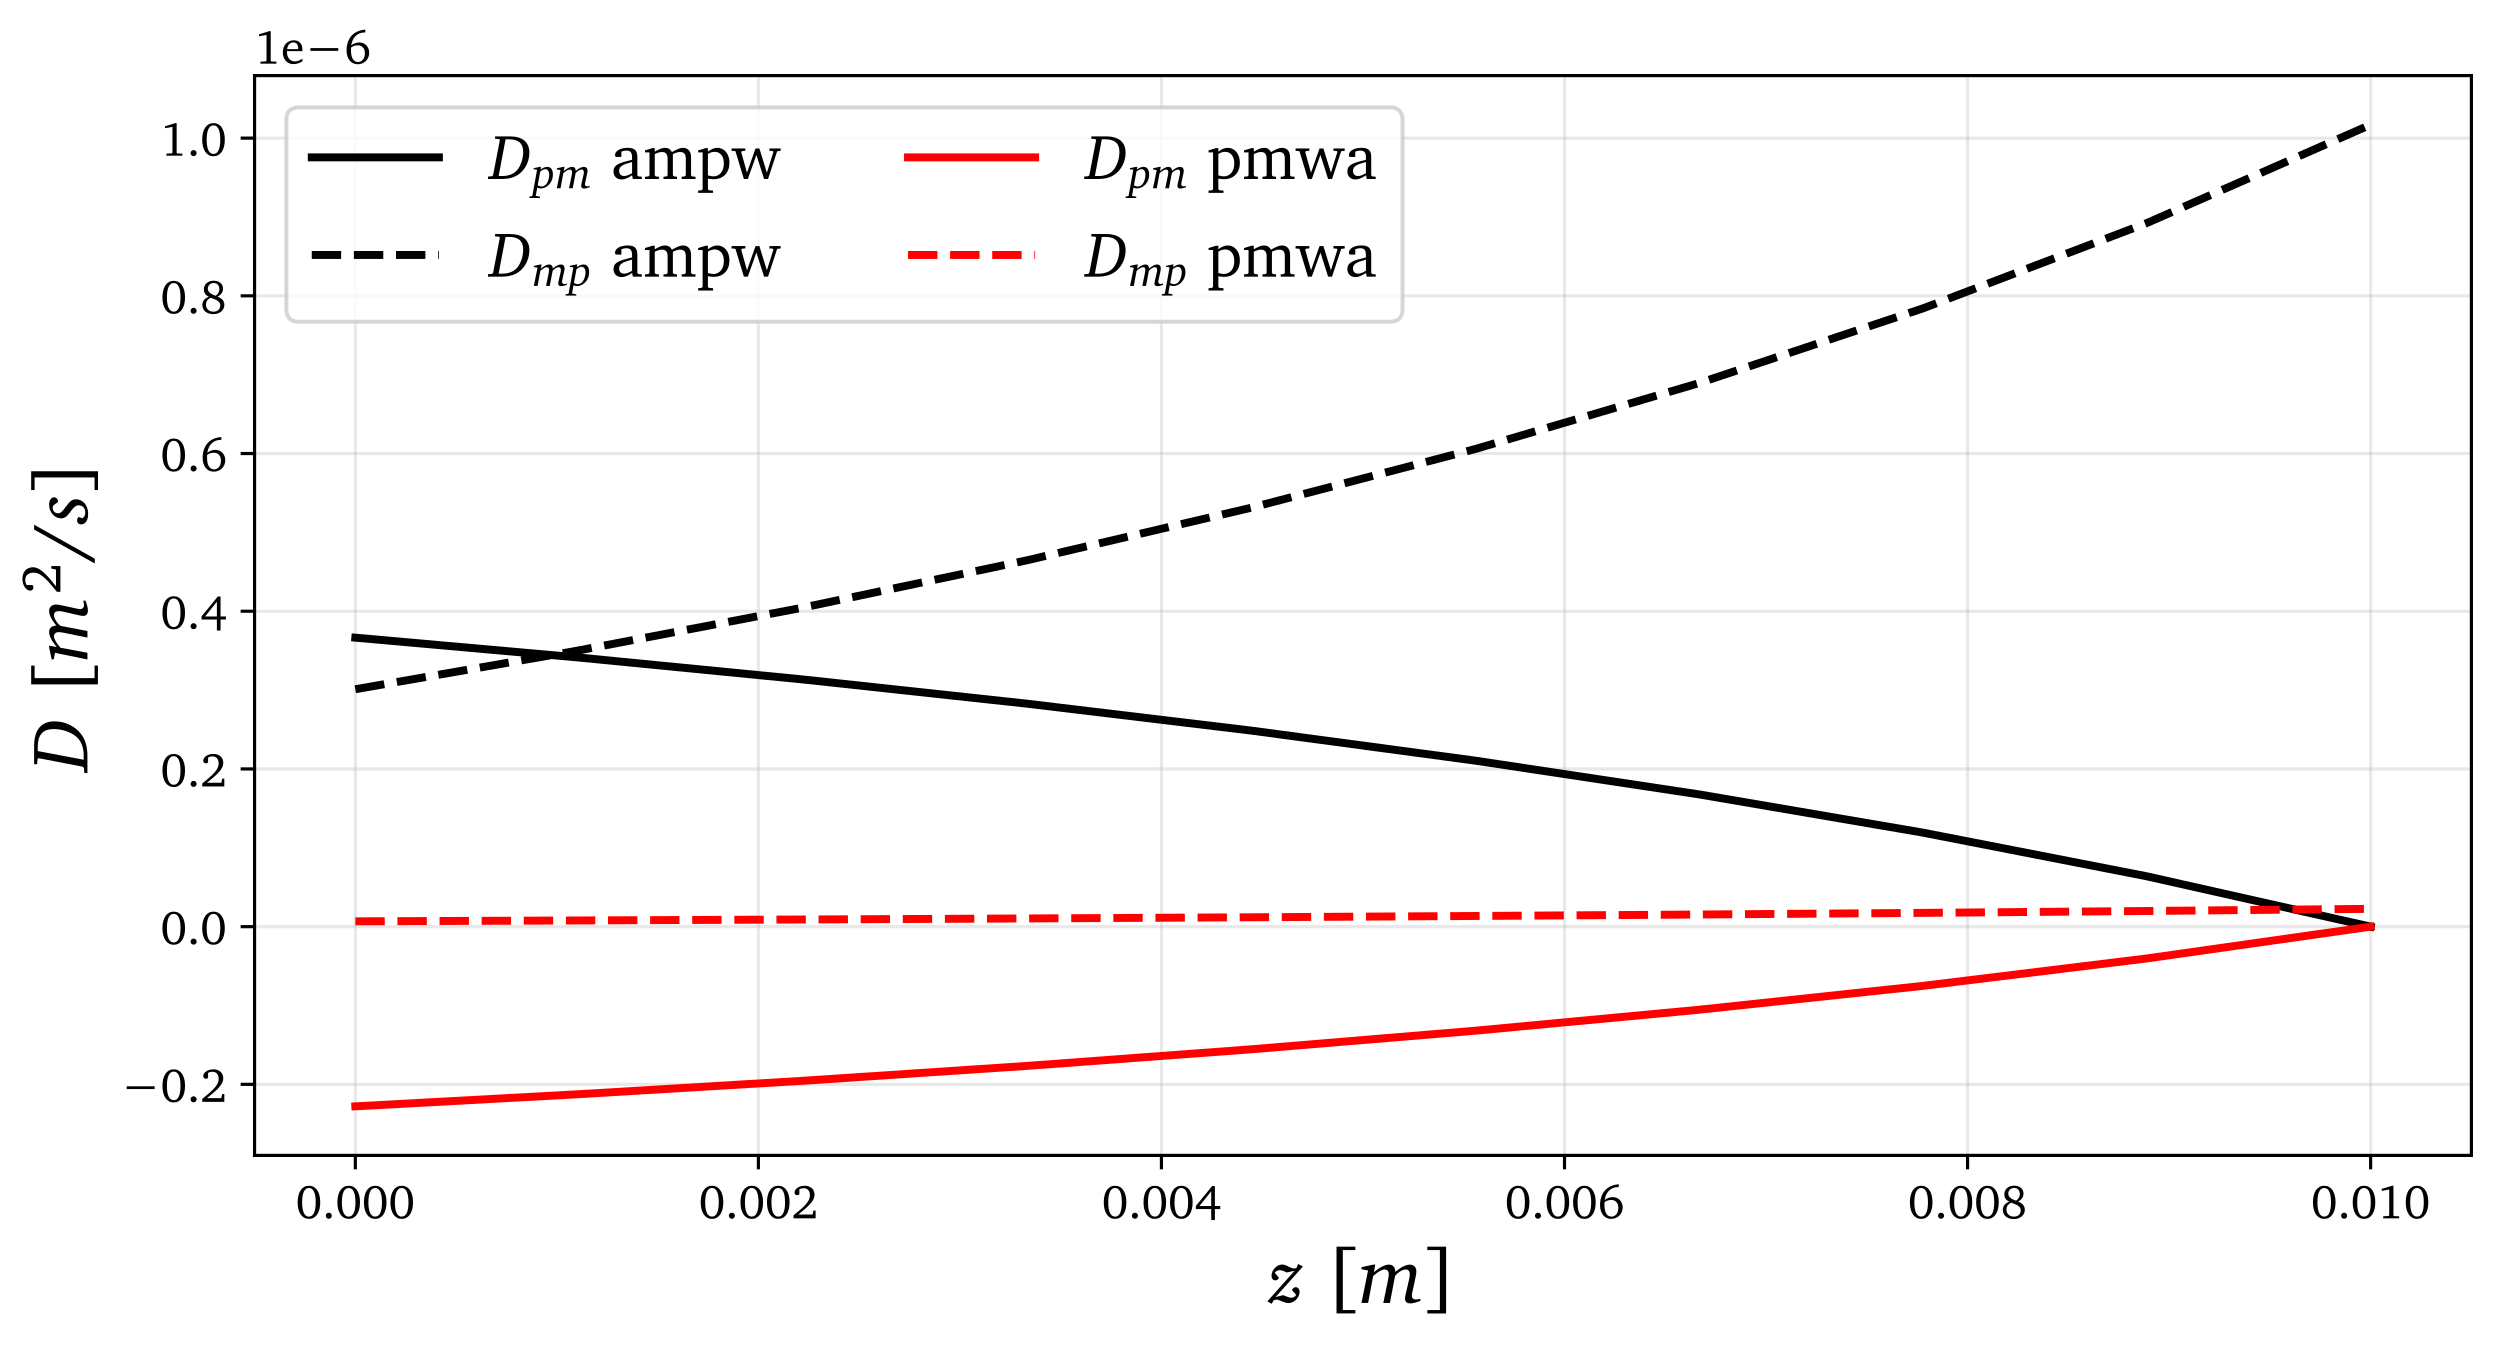 <?xml version="1.0" encoding="utf-8" standalone="no"?>
<!DOCTYPE svg PUBLIC "-//W3C//DTD SVG 1.1//EN"
  "http://www.w3.org/Graphics/SVG/1.1/DTD/svg11.dtd">
<!-- Created with matplotlib (https://matplotlib.org/) -->
<svg height="339.556pt" version="1.1" viewBox="0 0 629.274 339.556" width="629.274pt" xmlns="http://www.w3.org/2000/svg" xmlns:xlink="http://www.w3.org/1999/xlink">
 <defs>
  <style type="text/css">
*{stroke-linecap:butt;stroke-linejoin:round;}
  </style>
 </defs>
 <g id="figure_1">
  <g id="patch_1">
   <path d="M -0 339.556 
L 629.274 339.556 
L 629.274 0 
L -0 0 
z
" style="fill:#ffffff;"/>
  </g>
  <g id="axes_1">
   <g id="patch_2">
    <path d="M 64.074 290.831 
L 622.074 290.831 
L 622.074 19.031 
L 64.074 19.031 
z
" style="fill:#ffffff;"/>
   </g>
   <g id="matplotlib.axis_1">
    <g id="xtick_1">
     <g id="line2d_1">
      <path clip-path="url(#p235a79a32c)" d="M 89.437 290.831 
L 89.437 19.031 
" style="fill:none;stroke:#b0b0b0;stroke-linecap:square;stroke-opacity:0.3;stroke-width:0.8;"/>
     </g>
     <g id="line2d_2">
      <defs>
       <path d="M 0 0 
L 0 3.5 
" id="me627e642a9" style="stroke:#000000;stroke-width:0.8;"/>
      </defs>
      <g>
       <use style="stroke:#000000;stroke-width:0.8;" x="89.437" xlink:href="#me627e642a9" y="290.831"/>
      </g>
     </g>
     <g id="text_1">
      <!-- 0.000 -->
      <defs>
       <path d="M 27.797 68.297 
Q 33.203 68.297 37.547 66 
Q 41.906 63.703 45 59.25 
Q 48.094 54.797 49.797 48.344 
Q 51.5 41.906 51.5 33.594 
Q 51.5 25.297 49.797 18.844 
Q 48.094 12.406 45 7.953 
Q 41.906 3.5 37.547 1.141 
Q 33.203 -1.203 27.797 -1.203 
Q 22.406 -1.203 18.047 1.141 
Q 13.703 3.5 10.594 7.953 
Q 7.5 12.406 5.797 18.844 
Q 4.094 25.297 4.094 33.594 
Q 4.094 41.906 5.797 48.344 
Q 7.5 54.797 10.594 59.25 
Q 13.703 63.703 18.047 66 
Q 22.406 68.297 27.797 68.297 
z
M 27.797 63.594 
Q 20.906 63.594 17.203 56.047 
Q 13.5 48.5 13.5 33.5 
Q 13.5 18.594 17.203 11.094 
Q 20.906 3.594 27.797 3.594 
Q 34.703 3.594 38.344 11.141 
Q 42 18.703 42 33.594 
Q 42 48.5 38.344 56.047 
Q 34.703 63.594 27.797 63.594 
z
" id="Charter-48"/>
       <path d="M 13.906 11.797 
Q 16.5 11.797 18.344 9.938 
Q 20.203 8.094 20.203 5.406 
Q 20.203 2.797 18.344 0.938 
Q 16.5 -0.906 13.906 -0.906 
Q 11.297 -0.906 9.391 0.891 
Q 7.5 2.703 7.5 5.406 
Q 7.5 8.094 9.391 9.938 
Q 11.297 11.797 13.906 11.797 
z
" id="Charter-46"/>
      </defs>
      <g transform="translate(74.427 306.663)scale(0.12 -0.12)">
       <use xlink:href="#Charter-48"/>
       <use x="55.6" xlink:href="#Charter-46"/>
       <use x="83.4" xlink:href="#Charter-48"/>
       <use x="139" xlink:href="#Charter-48"/>
       <use x="194.6" xlink:href="#Charter-48"/>
      </g>
     </g>
    </g>
    <g id="xtick_2">
     <g id="line2d_3">
      <path clip-path="url(#p235a79a32c)" d="M 190.892 290.831 
L 190.892 19.031 
" style="fill:none;stroke:#b0b0b0;stroke-linecap:square;stroke-opacity:0.3;stroke-width:0.8;"/>
     </g>
     <g id="line2d_4">
      <g>
       <use style="stroke:#000000;stroke-width:0.8;" x="190.892" xlink:href="#me627e642a9" y="290.831"/>
      </g>
     </g>
     <g id="text_2">
      <!-- 0.002 -->
      <defs>
       <path d="M 44.203 7.906 
L 46 16.406 
L 50.5 16.406 
L 50.5 0 
L 4.203 0 
L 4.203 6.297 
Q 12.406 13 18.797 18.5 
Q 25.203 24 29.594 28.953 
Q 34 33.906 36.297 38.547 
Q 38.594 43.203 38.594 48.094 
Q 38.594 55.297 35.094 59.25 
Q 31.594 63.203 25.297 63.203 
Q 23 63.203 20.844 62.641 
Q 18.703 62.094 16.406 60.797 
L 16.406 50.094 
Q 14.297 48.594 11.906 48.594 
Q 9.297 48.594 7.797 50.094 
Q 6.297 51.594 6.297 54.203 
Q 6.297 56.797 7.844 59.344 
Q 9.406 61.906 12.25 63.906 
Q 15.094 65.906 18.938 67.094 
Q 22.797 68.297 27.5 68.297 
Q 32.297 68.297 36.141 66.938 
Q 40 65.594 42.703 63.094 
Q 45.406 60.594 46.844 57.094 
Q 48.297 53.594 48.297 49.406 
Q 48.297 44.703 46.047 40.094 
Q 43.797 35.5 39.438 30.547 
Q 35.094 25.594 28.75 20.047 
Q 22.406 14.5 14.094 7.906 
z
" id="Charter-50"/>
      </defs>
      <g transform="translate(175.882 306.663)scale(0.12 -0.12)">
       <use xlink:href="#Charter-48"/>
       <use x="55.6" xlink:href="#Charter-46"/>
       <use x="83.4" xlink:href="#Charter-48"/>
       <use x="139" xlink:href="#Charter-48"/>
       <use x="194.6" xlink:href="#Charter-50"/>
      </g>
     </g>
    </g>
    <g id="xtick_3">
     <g id="line2d_5">
      <path clip-path="url(#p235a79a32c)" d="M 292.346 290.831 
L 292.346 19.031 
" style="fill:none;stroke:#b0b0b0;stroke-linecap:square;stroke-opacity:0.3;stroke-width:0.8;"/>
     </g>
     <g id="line2d_6">
      <g>
       <use style="stroke:#000000;stroke-width:0.8;" x="292.346" xlink:href="#me627e642a9" y="290.831"/>
      </g>
     </g>
     <g id="text_3">
      <!-- 0.004 -->
      <defs>
       <path d="M 42.594 67.703 
L 42.594 25.906 
L 53.906 25.906 
L 53.906 19.406 
L 42.594 19.406 
L 42.594 -3.703 
L 34.906 -3.703 
L 34.906 19.406 
L 2.703 19.406 
L 2.703 25.906 
L 36.797 67.703 
z
M 10.203 25.906 
L 34.906 25.906 
L 34.906 56.797 
z
" id="Charter-52"/>
      </defs>
      <g transform="translate(277.336 306.663)scale(0.12 -0.12)">
       <use xlink:href="#Charter-48"/>
       <use x="55.6" xlink:href="#Charter-46"/>
       <use x="83.4" xlink:href="#Charter-48"/>
       <use x="139" xlink:href="#Charter-48"/>
       <use x="194.6" xlink:href="#Charter-52"/>
      </g>
     </g>
    </g>
    <g id="xtick_4">
     <g id="line2d_7">
      <path clip-path="url(#p235a79a32c)" d="M 393.801 290.831 
L 393.801 19.031 
" style="fill:none;stroke:#b0b0b0;stroke-linecap:square;stroke-opacity:0.3;stroke-width:0.8;"/>
     </g>
     <g id="line2d_8">
      <g>
       <use style="stroke:#000000;stroke-width:0.8;" x="393.801" xlink:href="#me627e642a9" y="290.831"/>
      </g>
     </g>
     <g id="text_4">
      <!-- 0.006 -->
      <defs>
       <path d="M 44.297 65.594 
L 44 65.594 
Q 31.906 65.594 24.453 58.688 
Q 17 51.797 14.703 38.406 
Q 22.594 44.5 31.703 44.5 
Q 36.203 44.5 40 42.891 
Q 43.797 41.297 46.547 38.391 
Q 49.297 35.5 50.891 31.5 
Q 52.5 27.5 52.5 22.703 
Q 52.5 17.594 50.641 13.25 
Q 48.797 8.906 45.547 5.703 
Q 42.297 2.5 37.844 0.641 
Q 33.406 -1.203 28.297 -1.203 
Q 23.203 -1.203 18.953 0.797 
Q 14.703 2.797 11.594 6.5 
Q 8.5 10.203 6.75 15.547 
Q 5 20.906 5 27.703 
Q 5 37.297 7.703 45.094 
Q 10.406 52.906 15.453 58.547 
Q 20.5 64.203 27.797 67.5 
Q 35.094 70.797 44.297 71.406 
z
M 14.5 34 
Q 14.297 32.406 14.297 30.844 
Q 14.297 29.297 14.297 27.906 
Q 14.297 15.906 18.141 9.75 
Q 22 3.594 29.094 3.594 
Q 32.203 3.594 34.844 4.938 
Q 37.5 6.297 39.391 8.688 
Q 41.297 11.094 42.344 14.438 
Q 43.406 17.797 43.406 21.797 
Q 43.406 29.594 39.406 34.047 
Q 35.406 38.5 29 38.5 
Q 20.594 38.5 14.5 34 
z
" id="Charter-54"/>
      </defs>
      <g transform="translate(378.791 306.663)scale(0.12 -0.12)">
       <use xlink:href="#Charter-48"/>
       <use x="55.6" xlink:href="#Charter-46"/>
       <use x="83.4" xlink:href="#Charter-48"/>
       <use x="139" xlink:href="#Charter-48"/>
       <use x="194.6" xlink:href="#Charter-54"/>
      </g>
     </g>
    </g>
    <g id="xtick_5">
     <g id="line2d_9">
      <path clip-path="url(#p235a79a32c)" d="M 495.256 290.831 
L 495.256 19.031 
" style="fill:none;stroke:#b0b0b0;stroke-linecap:square;stroke-opacity:0.3;stroke-width:0.8;"/>
     </g>
     <g id="line2d_10">
      <g>
       <use style="stroke:#000000;stroke-width:0.8;" x="495.256" xlink:href="#me627e642a9" y="290.831"/>
      </g>
     </g>
     <g id="text_5">
      <!-- 0.008 -->
      <defs>
       <path d="M 32.094 36.906 
Q 36 39.5 38.047 43.094 
Q 40.094 46.703 40.094 50.703 
Q 40.094 56.703 36.797 60.203 
Q 33.5 63.703 28 63.703 
Q 25.406 63.703 23.203 62.797 
Q 21 61.906 19.344 60.297 
Q 17.703 58.703 16.797 56.547 
Q 15.906 54.406 15.906 51.906 
Q 15.906 46.906 19.906 43.344 
Q 23.906 39.797 32.094 36.906 
z
M 36.297 35.094 
Q 43.406 32.594 47 28.188 
Q 50.594 23.797 50.594 17.906 
Q 50.594 13.906 48.938 10.344 
Q 47.297 6.797 44.25 4.141 
Q 41.203 1.5 36.953 -0.047 
Q 32.703 -1.594 27.5 -1.594 
Q 22.094 -1.594 17.797 -0.141 
Q 13.5 1.297 10.547 3.844 
Q 7.594 6.406 6 9.953 
Q 4.406 13.5 4.406 17.703 
Q 4.406 29.703 18.094 35 
Q 7.594 39.406 7.594 50.406 
Q 7.594 54.406 9.094 57.703 
Q 10.594 61 13.297 63.391 
Q 16 65.797 19.797 67.141 
Q 23.594 68.5 28.297 68.5 
Q 32.797 68.5 36.391 67.25 
Q 40 66 42.547 63.75 
Q 45.094 61.5 46.438 58.391 
Q 47.797 55.297 47.797 51.703 
Q 47.797 46.703 44.844 42.344 
Q 41.906 38 36.297 35.094 
z
M 21.906 32.906 
Q 16.797 30.203 14.438 26.797 
Q 12.094 23.406 12.094 18.297 
Q 12.094 11.703 16.344 7.641 
Q 20.594 3.594 27.797 3.594 
Q 34.297 3.594 38.141 7.25 
Q 42 10.906 42 16.906 
Q 42 19.906 40.75 22.047 
Q 39.5 24.203 37 26 
Q 34.5 27.797 30.703 29.391 
Q 26.906 31 21.906 32.906 
z
" id="Charter-56"/>
      </defs>
      <g transform="translate(480.245 306.663)scale(0.12 -0.12)">
       <use xlink:href="#Charter-48"/>
       <use x="55.6" xlink:href="#Charter-46"/>
       <use x="83.4" xlink:href="#Charter-48"/>
       <use x="139" xlink:href="#Charter-48"/>
       <use x="194.6" xlink:href="#Charter-56"/>
      </g>
     </g>
    </g>
    <g id="xtick_6">
     <g id="line2d_11">
      <path clip-path="url(#p235a79a32c)" d="M 596.71 290.831 
L 596.71 19.031 
" style="fill:none;stroke:#b0b0b0;stroke-linecap:square;stroke-opacity:0.3;stroke-width:0.8;"/>
     </g>
     <g id="line2d_12">
      <g>
       <use style="stroke:#000000;stroke-width:0.8;" x="596.71" xlink:href="#me627e642a9" y="290.831"/>
      </g>
     </g>
     <g id="text_6">
      <!-- 0.010 -->
      <defs>
       <path d="M 33.906 68.297 
L 33.906 6.203 
L 35.094 4.703 
L 45.906 4.203 
L 45.906 0 
L 12.406 0 
L 12.406 4.297 
L 23.906 4.906 
L 25.094 6.594 
L 25.094 60.406 
L 9.406 57.594 
L 9.406 61.797 
L 31.094 68.297 
z
" id="Charter-49"/>
      </defs>
      <g transform="translate(581.7 306.663)scale(0.12 -0.12)">
       <use xlink:href="#Charter-48"/>
       <use x="55.6" xlink:href="#Charter-46"/>
       <use x="83.4" xlink:href="#Charter-48"/>
       <use x="139" xlink:href="#Charter-49"/>
       <use x="194.6" xlink:href="#Charter-48"/>
      </g>
     </g>
    </g>
    <g id="text_7">
     <!-- $z$ [$m$] -->
     <defs>
      <path d="M 37.297 49 
L 35.406 44.094 
C 34.297 43.594 33.297 43.297 32.406 43.297 
C 30.297 43.297 28.203 44.297 25.594 45.594 
C 22.906 47 20.406 48.297 17.406 48.297 
C 10.5 48.297 3.906 41.297 3.906 34.297 
C 3.906 30.594 5.797 28.406 8.594 28.406 
C 10.594 28.406 12.094 29.5 13.297 31.594 
L 8 38 
C 9.5 40.094 11.703 41.203 14.297 41.203 
C 16.406 41.203 19.406 40.203 23.094 38.297 
L 33 40.5 
L -1.406 1.906 
L 4.094 -1.094 
L 6.5 3.203 
C 7.594 3.797 8.594 4.094 9.703 4.094 
C 14.5 4.094 19.594 -0.203 25.297 -0.203 
C 32.594 -0.203 39.203 6.906 39.203 13.797 
C 39.203 17.406 37.094 19.797 34.297 19.797 
C 32.594 19.797 30.906 18.594 29.5 16.203 
L 35 10.094 
C 33.406 7.703 31.297 6.5 28.797 6.5 
C 26.906 6.5 23.5 7.594 18.594 9.797 
L 8.906 7.297 
L 43.406 45.797 
z
" id="Charter-Italic-122"/>
      <path id="Charter-32"/>
      <path d="M 37.594 70.797 
L 37.594 66.5 
L 21.797 66.5 
L 21.797 -9 
L 37.594 -9 
L 37.594 -13.203 
L 13.906 -13.203 
L 13.906 70.797 
z
" id="Charter-91"/>
      <path d="M 18.094 48.203 
L 3.297 45 
L 3.297 42.406 
L 11.5 40.797 
L 3.203 0 
L 11.594 0 
L 17.906 33.906 
C 24.203 39.594 29.5 42.094 32.094 42.094 
C 35.594 42.094 37.594 39.906 37.594 36.203 
C 37.594 34.797 37.297 32.5 36.703 29.297 
L 30.703 0 
L 39 0 
L 45.5 34 
C 50.094 39.406 55.297 42.094 59.094 42.094 
C 62.406 42.094 64 39.906 64 35.703 
C 64 34.297 63.797 32.203 63.094 29.297 
L 58.797 10.797 
C 58.297 8.5 58 6.594 58 5.406 
C 58 1.297 60.297 -0.594 65.297 -0.594 
C 68 -0.594 72 0.5 77.297 2.5 
L 77.297 5.203 
C 75 4.594 73.094 4.297 71.703 4.297 
C 68.5 4.297 66.594 6.094 66.594 9.297 
C 66.594 10.906 67.094 13.094 67.703 15.797 
L 71.094 31.297 
C 71.906 34.703 72.297 37.5 72.297 39.703 
C 72.297 45 68.906 48.203 64.094 48.203 
C 59.297 48.203 53.094 45.203 45.797 39.094 
C 45.703 45 42.703 48.203 37.703 48.203 
C 33 48.203 26.594 45.094 18.797 38.703 
L 20.594 48.203 
z
" id="Charter-Italic-109"/>
      <path d="M 28.203 70.797 
L 28.203 -13.297 
L 4.594 -13.297 
L 4.594 -9 
L 20.406 -9 
L 20.406 66.5 
L 4.594 66.5 
L 4.594 70.797 
z
" id="Charter-93"/>
     </defs>
     <g transform="translate(319.274 327.997)scale(0.2 -0.2)">
      <use transform="translate(0 0.203)" xlink:href="#Charter-Italic-122"/>
      <use transform="translate(44 0.203)" xlink:href="#Charter-32"/>
      <use transform="translate(71.8 0.203)" xlink:href="#Charter-91"/>
      <use transform="translate(113.9 0.203)" xlink:href="#Charter-Italic-109"/>
      <use transform="translate(195.4 0.203)" xlink:href="#Charter-93"/>
     </g>
    </g>
   </g>
   <g id="matplotlib.axis_2">
    <g id="ytick_1">
     <g id="line2d_13">
      <path clip-path="url(#p235a79a32c)" d="M 64.074 272.943 
L 622.074 272.943 
" style="fill:none;stroke:#b0b0b0;stroke-linecap:square;stroke-opacity:0.3;stroke-width:0.8;"/>
     </g>
     <g id="line2d_14">
      <defs>
       <path d="M 0 0 
L -3.5 0 
" id="mdb51abcfc8" style="stroke:#000000;stroke-width:0.8;"/>
      </defs>
      <g>
       <use style="stroke:#000000;stroke-width:0.8;" x="64.074" xlink:href="#mdb51abcfc8" y="272.943"/>
      </g>
     </g>
     <g id="text_8">
      <!-- −0.2 -->
      <defs>
       <path d="M 70.906 32.703 
L 70.906 26.906 
L 12.406 26.906 
L 12.406 32.703 
z
" id="Charter-8722"/>
      </defs>
      <g transform="translate(30.4 277.358)scale(0.12 -0.12)">
       <use xlink:href="#Charter-8722"/>
       <use x="83.3" xlink:href="#Charter-48"/>
       <use x="138.9" xlink:href="#Charter-46"/>
       <use x="166.7" xlink:href="#Charter-50"/>
      </g>
     </g>
    </g>
    <g id="ytick_2">
     <g id="line2d_15">
      <path clip-path="url(#p235a79a32c)" d="M 64.074 233.247 
L 622.074 233.247 
" style="fill:none;stroke:#b0b0b0;stroke-linecap:square;stroke-opacity:0.3;stroke-width:0.8;"/>
     </g>
     <g id="line2d_16">
      <g>
       <use style="stroke:#000000;stroke-width:0.8;" x="64.074" xlink:href="#mdb51abcfc8" y="233.247"/>
      </g>
     </g>
     <g id="text_9">
      <!-- 0.0 -->
      <g transform="translate(40.396 237.663)scale(0.12 -0.12)">
       <use xlink:href="#Charter-48"/>
       <use x="55.6" xlink:href="#Charter-46"/>
       <use x="83.4" xlink:href="#Charter-48"/>
      </g>
     </g>
    </g>
    <g id="ytick_3">
     <g id="line2d_17">
      <path clip-path="url(#p235a79a32c)" d="M 64.074 193.552 
L 622.074 193.552 
" style="fill:none;stroke:#b0b0b0;stroke-linecap:square;stroke-opacity:0.3;stroke-width:0.8;"/>
     </g>
     <g id="line2d_18">
      <g>
       <use style="stroke:#000000;stroke-width:0.8;" x="64.074" xlink:href="#mdb51abcfc8" y="193.552"/>
      </g>
     </g>
     <g id="text_10">
      <!-- 0.2 -->
      <g transform="translate(40.396 197.967)scale(0.12 -0.12)">
       <use xlink:href="#Charter-48"/>
       <use x="55.6" xlink:href="#Charter-46"/>
       <use x="83.4" xlink:href="#Charter-50"/>
      </g>
     </g>
    </g>
    <g id="ytick_4">
     <g id="line2d_19">
      <path clip-path="url(#p235a79a32c)" d="M 64.074 153.856 
L 622.074 153.856 
" style="fill:none;stroke:#b0b0b0;stroke-linecap:square;stroke-opacity:0.3;stroke-width:0.8;"/>
     </g>
     <g id="line2d_20">
      <g>
       <use style="stroke:#000000;stroke-width:0.8;" x="64.074" xlink:href="#mdb51abcfc8" y="153.856"/>
      </g>
     </g>
     <g id="text_11">
      <!-- 0.4 -->
      <g transform="translate(40.396 158.272)scale(0.12 -0.12)">
       <use xlink:href="#Charter-48"/>
       <use x="55.6" xlink:href="#Charter-46"/>
       <use x="83.4" xlink:href="#Charter-52"/>
      </g>
     </g>
    </g>
    <g id="ytick_5">
     <g id="line2d_21">
      <path clip-path="url(#p235a79a32c)" d="M 64.074 114.161 
L 622.074 114.161 
" style="fill:none;stroke:#b0b0b0;stroke-linecap:square;stroke-opacity:0.3;stroke-width:0.8;"/>
     </g>
     <g id="line2d_22">
      <g>
       <use style="stroke:#000000;stroke-width:0.8;" x="64.074" xlink:href="#mdb51abcfc8" y="114.161"/>
      </g>
     </g>
     <g id="text_12">
      <!-- 0.6 -->
      <g transform="translate(40.396 118.577)scale(0.12 -0.12)">
       <use xlink:href="#Charter-48"/>
       <use x="55.6" xlink:href="#Charter-46"/>
       <use x="83.4" xlink:href="#Charter-54"/>
      </g>
     </g>
    </g>
    <g id="ytick_6">
     <g id="line2d_23">
      <path clip-path="url(#p235a79a32c)" d="M 64.074 74.465 
L 622.074 74.465 
" style="fill:none;stroke:#b0b0b0;stroke-linecap:square;stroke-opacity:0.3;stroke-width:0.8;"/>
     </g>
     <g id="line2d_24">
      <g>
       <use style="stroke:#000000;stroke-width:0.8;" x="64.074" xlink:href="#mdb51abcfc8" y="74.465"/>
      </g>
     </g>
     <g id="text_13">
      <!-- 0.8 -->
      <g transform="translate(40.396 78.881)scale(0.12 -0.12)">
       <use xlink:href="#Charter-48"/>
       <use x="55.6" xlink:href="#Charter-46"/>
       <use x="83.4" xlink:href="#Charter-56"/>
      </g>
     </g>
    </g>
    <g id="ytick_7">
     <g id="line2d_25">
      <path clip-path="url(#p235a79a32c)" d="M 64.074 34.77 
L 622.074 34.77 
" style="fill:none;stroke:#b0b0b0;stroke-linecap:square;stroke-opacity:0.3;stroke-width:0.8;"/>
     </g>
     <g id="line2d_26">
      <g>
       <use style="stroke:#000000;stroke-width:0.8;" x="64.074" xlink:href="#mdb51abcfc8" y="34.77"/>
      </g>
     </g>
     <g id="text_14">
      <!-- 1.0 -->
      <g transform="translate(40.396 39.186)scale(0.12 -0.12)">
       <use xlink:href="#Charter-49"/>
       <use x="55.6" xlink:href="#Charter-46"/>
       <use x="83.4" xlink:href="#Charter-48"/>
      </g>
     </g>
    </g>
    <g id="text_15">
     <!-- $D$ [$m^2/s$] -->
     <defs>
      <path d="M 8.406 67.094 
L 8.406 63.297 
L 14.906 62.797 
L 15.906 61.297 
L 5.203 5.797 
L 3.594 4.406 
L -2.797 3.797 
L -2.797 0 
L 18.297 0 
C 32 0 42 3.297 49.906 11.094 
C 57.797 18.906 62.297 29.906 62.297 41.594 
C 62.297 58.094 51.594 67.094 31.094 67.094 
z
M 24.906 62.5 
L 30.297 62.5 
C 45.297 62.5 52.594 56.094 52.594 42.594 
C 52.594 32.203 49.094 21.906 44 15.203 
C 38.797 8.406 30.406 4.703 19.5 4.703 
L 14 4.703 
z
" id="Charter-Italic-68"/>
      <path d="M 46 67.094 
L 3.203 -9.297 
L -2.797 -9.297 
L 39.906 67.094 
z
" id="Charter-47"/>
      <path d="M 26.594 36.906 
C 30.297 37.094 32.406 39.203 32.406 42 
C 32.406 45.5 28.797 48.203 23.094 48.203 
C 13.5 48.203 5.906 41.297 5.906 33.094 
C 5.906 27.5 9.703 24.797 15.406 20.5 
C 19.594 17.297 22.297 15 22.297 11.203 
C 22.297 5.906 18.906 2.703 13.203 2.703 
C 10.094 2.703 7.594 3.906 6 6.203 
L 7.797 11.203 
C 6.203 12.406 4.906 13 3.5 13 
C 0.406 13 -1.703 11 -1.703 7.906 
C -1.703 2.703 3.203 -0.906 11.594 -0.906 
C 22.5 -0.906 29.906 5.797 29.906 14.5 
C 29.906 20.5 25.797 23.094 19.797 27.703 
C 15.094 31.297 12.297 33.406 12.297 37 
C 12.297 40.906 15.297 43.703 19.297 43.703 
C 20.406 43.703 21.406 43.406 22.406 42.703 
z
" id="Charter-Italic-115"/>
     </defs>
     <g transform="translate(22.041 194.031)rotate(-90)scale(0.2 -0.2)">
      <use transform="translate(0 0.177)" xlink:href="#Charter-Italic-68"/>
      <use transform="translate(67.1 0.177)" xlink:href="#Charter-32"/>
      <use transform="translate(94.9 0.177)" xlink:href="#Charter-91"/>
      <use transform="translate(137 0.177)" xlink:href="#Charter-Italic-109"/>
      <use transform="translate(222.414 34.192)scale(0.7)" xlink:href="#Charter-50"/>
      <use transform="translate(263.763 0.177)" xlink:href="#Charter-47"/>
      <use transform="translate(311.863 0.177)" xlink:href="#Charter-Italic-115"/>
      <use transform="translate(348.863 0.177)" xlink:href="#Charter-93"/>
     </g>
    </g>
    <g id="text_16">
     <!-- 1e−6 -->
     <defs>
      <path d="M 44.797 5.094 
Q 40.297 2.094 35.547 0.594 
Q 30.797 -0.906 26 -0.906 
Q 21 -0.906 16.891 0.891 
Q 12.797 2.703 9.891 5.891 
Q 7 9.094 5.344 13.641 
Q 3.703 18.203 3.703 23.703 
Q 3.703 29.406 5.391 34.047 
Q 7.094 38.703 10.188 42.047 
Q 13.297 45.406 17.547 47.25 
Q 21.797 49.094 26.797 49.094 
Q 35 49.094 39.891 43.891 
Q 44.797 38.703 44.797 29.406 
Q 44.797 28.594 44.797 27.844 
Q 44.797 27.094 44.703 26.297 
L 12.297 26.297 
L 12.297 25.203 
Q 12.297 15.5 16.891 10.141 
Q 21.5 4.797 29.094 4.797 
Q 32.906 4.797 36.703 6.25 
Q 40.5 7.703 44.797 10.594 
z
M 35.906 32.094 
Q 35.906 38.203 33.25 41.391 
Q 30.594 44.594 25.5 44.594 
Q 23.094 44.594 20.891 43.594 
Q 18.703 42.594 16.953 40.75 
Q 15.203 38.906 14.094 36.297 
Q 13 33.703 12.797 30.5 
L 35.906 30.5 
z
" id="Charter-101"/>
     </defs>
     <g transform="translate(64.074 16.031)scale(0.12 -0.12)">
      <use xlink:href="#Charter-49"/>
      <use x="55.6" xlink:href="#Charter-101"/>
      <use x="104.7" xlink:href="#Charter-8722"/>
      <use x="188" xlink:href="#Charter-54"/>
     </g>
    </g>
   </g>
   <g id="line2d_27">
    <path clip-path="url(#p235a79a32c)" d="M 89.437 160.507 
L 145.801 165.521 
L 202.165 171.035 
L 258.528 177.127 
L 314.892 183.893 
L 371.256 191.451 
L 427.619 199.95 
L 483.983 209.577 
L 540.346 220.571 
L 596.71 233.247 
" style="fill:none;stroke:#000000;stroke-linecap:square;stroke-width:2;"/>
   </g>
   <g id="line2d_28">
    <path clip-path="url(#p235a79a32c)" d="M 89.437 173.484 
L 145.801 163.691 
L 202.165 152.923 
L 258.528 141.024 
L 314.892 127.809 
L 371.256 113.044 
L 427.619 96.442 
L 483.983 77.635 
L 540.346 56.155 
L 596.71 31.386 
" style="fill:none;stroke:#000000;stroke-dasharray:7.4,3.2;stroke-dashoffset:0;stroke-width:2;"/>
   </g>
   <g id="line2d_29">
    <path clip-path="url(#p235a79a32c)" d="M 89.437 278.477 
L 145.801 275.413 
L 202.165 272.036 
L 258.528 268.293 
L 314.892 264.121 
L 371.256 259.444 
L 427.619 254.163 
L 483.983 248.153 
L 540.346 241.253 
L 596.71 233.247 
" style="fill:none;stroke:#ff0000;stroke-linecap:square;stroke-width:2;"/>
   </g>
   <g id="line2d_30">
    <path clip-path="url(#p235a79a32c)" d="M 89.437 231.906 
L 145.801 231.687 
L 202.165 231.447 
L 258.528 231.182 
L 314.892 230.888 
L 371.256 230.561 
L 427.619 230.194 
L 483.983 229.779 
L 540.346 229.307 
L 596.71 228.764 
" style="fill:none;stroke:#ff0000;stroke-dasharray:7.4,3.2;stroke-dashoffset:0;stroke-width:2;"/>
   </g>
   <g id="patch_3">
    <path d="M 64.074 290.831 
L 64.074 19.031 
" style="fill:none;stroke:#000000;stroke-linecap:square;stroke-linejoin:miter;stroke-width:0.8;"/>
   </g>
   <g id="patch_4">
    <path d="M 622.074 290.831 
L 622.074 19.031 
" style="fill:none;stroke:#000000;stroke-linecap:square;stroke-linejoin:miter;stroke-width:0.8;"/>
   </g>
   <g id="patch_5">
    <path d="M 64.074 290.831 
L 622.074 290.831 
" style="fill:none;stroke:#000000;stroke-linecap:square;stroke-linejoin:miter;stroke-width:0.8;"/>
   </g>
   <g id="patch_6">
    <path d="M 64.074 19.031 
L 622.074 19.031 
" style="fill:none;stroke:#000000;stroke-linecap:square;stroke-linejoin:miter;stroke-width:0.8;"/>
   </g>
   <g id="legend_1">
    <g id="patch_7">
     <path d="M 75.274 80.981 
L 349.834 80.981 
Q 353.034 80.981 353.034 77.781 
L 353.034 30.231 
Q 353.034 27.031 349.834 27.031 
L 75.274 27.031 
Q 72.074 27.031 72.074 30.231 
L 72.074 77.781 
Q 72.074 80.981 75.274 80.981 
z
" style="fill:#ffffff;opacity:0.8;stroke:#cccccc;stroke-linejoin:miter;"/>
    </g>
    <g id="line2d_31">
     <path d="M 78.474 39.606 
L 110.474 39.606 
" style="fill:none;stroke:#000000;stroke-linecap:square;stroke-width:2;"/>
    </g>
    <g id="line2d_32"/>
    <g id="text_17">
     <!-- $D_{pm}$ ampw -->
     <defs>
      <path d="M 16.906 48.203 
L 2.703 45.203 
L 2.703 42.703 
L 10.5 41.703 
L 0 -16.5 
L -1 -17.594 
L -6.906 -18.797 
L -6.906 -21.797 
L 17.094 -21.797 
L 17.094 -18.797 
L 7.594 -17.094 
L 10.906 1.5 
C 13.406 0.297 16 -0.406 18.594 -0.406 
C 25.406 -0.406 32.5 2.906 37.594 8.5 
C 43.297 14.797 46.094 22.094 46.094 30.797 
C 46.094 42.094 41.297 48.203 33.406 48.203 
C 29.094 48.203 24.094 46.203 18.297 42.094 
L 19.5 48.203 
z
M 11.906 6.703 
L 17.594 37.703 
C 22.094 41.203 25.797 43 28.797 43 
C 34.203 43 37.797 38.5 37.797 30.594 
C 37.797 22.594 35 14.5 31.703 10.094 
C 28.594 6 24.906 4 20.5 4 
C 17.703 4 14.906 4.906 11.906 6.703 
z
" id="Charter-Italic-112"/>
      <path d="M 33.406 5.797 
Q 28.594 2.594 24.594 0.938 
Q 20.594 -0.703 17 -0.703 
Q 11 -0.703 7.594 2.844 
Q 4.203 6.406 4.203 12.094 
Q 4.203 16 5.953 18.641 
Q 7.703 21.297 11.297 23.297 
Q 14.906 25.297 20.406 26.891 
Q 25.906 28.5 33.406 30.297 
L 33.406 33.5 
Q 33.406 39.5 31.5 42.094 
Q 29.594 44.703 24.203 44.703 
Q 20.5 44.703 16.594 43.094 
L 16.594 34.703 
L 9.703 34.703 
Q 8 34.703 7.297 35.344 
Q 6.594 36 6.594 37.797 
Q 6.594 40.094 8 42.141 
Q 9.406 44.203 12 45.75 
Q 14.594 47.297 18.344 48.188 
Q 22.094 49.094 26.797 49.094 
Q 34.703 49.094 38.203 45.688 
Q 41.703 42.297 41.703 34.703 
L 41.703 5.703 
L 43.5 4.094 
L 48.797 3.594 
L 48.797 0 
L 34.703 0 
z
M 33.406 26.797 
Q 28.094 25.297 24.25 24 
Q 20.406 22.703 17.906 21.141 
Q 15.406 19.594 14.203 17.594 
Q 13 15.594 13 12.906 
Q 13 9.203 15.094 6.953 
Q 17.203 4.703 21 4.703 
Q 23.5 4.703 26.547 5.844 
Q 29.594 7 33.406 9.203 
z
" id="Charter-97"/>
      <path d="M 45.406 42.406 
Q 56.797 49.094 62.594 49.094 
Q 68.594 49.094 72.047 45.25 
Q 75.5 41.406 75.5 33.906 
L 75.5 5.703 
L 77.203 4.094 
L 82.5 3.594 
L 82.5 0 
L 60.703 0 
L 60.703 3.594 
L 65.406 4.094 
L 67.203 5.703 
L 67.203 32.203 
Q 67.203 37.5 65.047 40 
Q 62.906 42.5 58.203 42.5 
Q 55.797 42.5 52.938 41.641 
Q 50.094 40.797 46.906 39.203 
L 46.906 5.703 
L 48.703 4.094 
L 53.406 3.594 
L 53.406 0 
L 32.094 0 
L 32.094 3.594 
L 36.906 4.094 
L 38.594 5.703 
L 38.594 32.203 
Q 38.594 42.5 29.797 42.5 
Q 25 42.5 18.406 39.203 
L 18.406 5.703 
L 20.094 4.094 
L 24.906 3.594 
L 24.906 0 
L 3 0 
L 3 3.594 
L 8.406 4.094 
L 10.094 5.703 
L 10.094 41.906 
L 3 41.906 
L 3 45 
L 14.594 48.594 
L 18.406 48.594 
L 18.406 43.094 
Q 23.406 46 27.297 47.547 
Q 31.203 49.094 34.406 49.094 
Q 41.906 49.094 45.406 42.406 
z
" id="Charter-109"/>
      <path d="M 2.297 -18.203 
L 7.703 -17.703 
L 9.406 -16.094 
L 9.406 41.906 
L 2.297 41.906 
L 2.297 45 
L 13.906 48.594 
L 17.703 48.594 
L 17.703 43.094 
Q 25.594 49.094 32.406 49.094 
Q 36.5 49.094 40.047 47.391 
Q 43.594 45.703 46.141 42.641 
Q 48.703 39.594 50.141 35.25 
Q 51.594 30.906 51.594 25.703 
Q 51.594 19.797 49.844 15 
Q 48.094 10.203 44.844 6.797 
Q 41.594 3.406 37.047 1.547 
Q 32.5 -0.297 27 -0.297 
Q 23.203 -0.297 17.703 0.594 
L 17.703 -16.094 
L 19.406 -17.703 
L 25.797 -18.203 
L 25.797 -21.797 
L 2.297 -21.797 
z
M 17.703 5.797 
Q 22.5 4.203 26.203 4.203 
Q 29.906 4.203 32.953 5.641 
Q 36 7.094 38.203 9.688 
Q 40.406 12.297 41.594 16.047 
Q 42.797 19.797 42.797 24.406 
Q 42.797 33.094 38.797 37.938 
Q 34.797 42.797 28.203 42.797 
Q 25.594 42.797 23.094 41.938 
Q 20.594 41.094 17.703 39.406 
z
" id="Charter-112"/>
      <path d="M 21.5 48.094 
L 21.5 44.406 
L 16.203 44 
L 15 42.406 
L 24.094 9.906 
L 37.5 48.094 
L 43.594 48.094 
L 55.406 9.906 
L 65.594 42.406 
L 64.797 44 
L 59.406 44.406 
L 59.406 48.094 
L 77.094 48.094 
L 77.094 44.406 
L 71.5 43.594 
L 57.203 0 
L 51 0 
L 38.906 37.906 
L 25.406 0 
L 19.203 0 
L 5.906 43.797 
L -0.203 44.406 
L -0.203 48.094 
z
" id="Charter-119"/>
     </defs>
     <g transform="translate(123.274 45.206)scale(0.16 -0.16)">
      <use transform="translate(0 0.906)" xlink:href="#Charter-Italic-68"/>
      <use transform="translate(67.1 -13.672)scale(0.7)" xlink:href="#Charter-Italic-112"/>
      <use transform="translate(103.22 -13.672)scale(0.7)" xlink:href="#Charter-Italic-109"/>
      <use transform="translate(162.7 0.906)" xlink:href="#Charter-32"/>
      <use transform="translate(190.5 0.906)" xlink:href="#Charter-97"/>
      <use transform="translate(241.2 0.906)" xlink:href="#Charter-109"/>
      <use transform="translate(325.5 0.906)" xlink:href="#Charter-112"/>
      <use transform="translate(380.6 0.906)" xlink:href="#Charter-119"/>
     </g>
    </g>
    <g id="line2d_33">
     <path d="M 78.474 64.181 
L 110.474 64.181 
" style="fill:none;stroke:#000000;stroke-dasharray:7.4,3.2;stroke-dashoffset:0;stroke-width:2;"/>
    </g>
    <g id="line2d_34"/>
    <g id="text_18">
     <!-- $D_{mp}$ ampw -->
     <g transform="translate(123.274 69.781)scale(0.16 -0.16)">
      <use transform="translate(0 0.906)" xlink:href="#Charter-Italic-68"/>
      <use transform="translate(67.1 -13.672)scale(0.7)" xlink:href="#Charter-Italic-109"/>
      <use transform="translate(124.15 -13.672)scale(0.7)" xlink:href="#Charter-Italic-112"/>
      <use transform="translate(162.7 0.906)" xlink:href="#Charter-32"/>
      <use transform="translate(190.5 0.906)" xlink:href="#Charter-97"/>
      <use transform="translate(241.2 0.906)" xlink:href="#Charter-109"/>
      <use transform="translate(325.5 0.906)" xlink:href="#Charter-112"/>
      <use transform="translate(380.6 0.906)" xlink:href="#Charter-119"/>
     </g>
    </g>
    <g id="line2d_35">
     <path d="M 228.554 39.606 
L 260.554 39.606 
" style="fill:none;stroke:#ff0000;stroke-linecap:square;stroke-width:2;"/>
    </g>
    <g id="line2d_36"/>
    <g id="text_19">
     <!-- $D_{pm}$ pmwa -->
     <g transform="translate(273.354 45.206)scale(0.16 -0.16)">
      <use transform="translate(0 0.906)" xlink:href="#Charter-Italic-68"/>
      <use transform="translate(67.1 -13.672)scale(0.7)" xlink:href="#Charter-Italic-112"/>
      <use transform="translate(103.22 -13.672)scale(0.7)" xlink:href="#Charter-Italic-109"/>
      <use transform="translate(162.7 0.906)" xlink:href="#Charter-32"/>
      <use transform="translate(190.5 0.906)" xlink:href="#Charter-112"/>
      <use transform="translate(245.6 0.906)" xlink:href="#Charter-109"/>
      <use transform="translate(329.9 0.906)" xlink:href="#Charter-119"/>
      <use transform="translate(407 0.906)" xlink:href="#Charter-97"/>
     </g>
    </g>
    <g id="line2d_37">
     <path d="M 228.554 64.181 
L 260.554 64.181 
" style="fill:none;stroke:#ff0000;stroke-dasharray:7.4,3.2;stroke-dashoffset:0;stroke-width:2;"/>
    </g>
    <g id="line2d_38"/>
    <g id="text_20">
     <!-- $D_{mp}$ pmwa -->
     <g transform="translate(273.354 69.781)scale(0.16 -0.16)">
      <use transform="translate(0 0.906)" xlink:href="#Charter-Italic-68"/>
      <use transform="translate(67.1 -13.672)scale(0.7)" xlink:href="#Charter-Italic-109"/>
      <use transform="translate(124.15 -13.672)scale(0.7)" xlink:href="#Charter-Italic-112"/>
      <use transform="translate(162.7 0.906)" xlink:href="#Charter-32"/>
      <use transform="translate(190.5 0.906)" xlink:href="#Charter-112"/>
      <use transform="translate(245.6 0.906)" xlink:href="#Charter-109"/>
      <use transform="translate(329.9 0.906)" xlink:href="#Charter-119"/>
      <use transform="translate(407 0.906)" xlink:href="#Charter-97"/>
     </g>
    </g>
   </g>
  </g>
 </g>
 <defs>
  <clipPath id="p235a79a32c">
   <rect height="271.8" width="558" x="64.074" y="19.031"/>
  </clipPath>
 </defs>
</svg>
